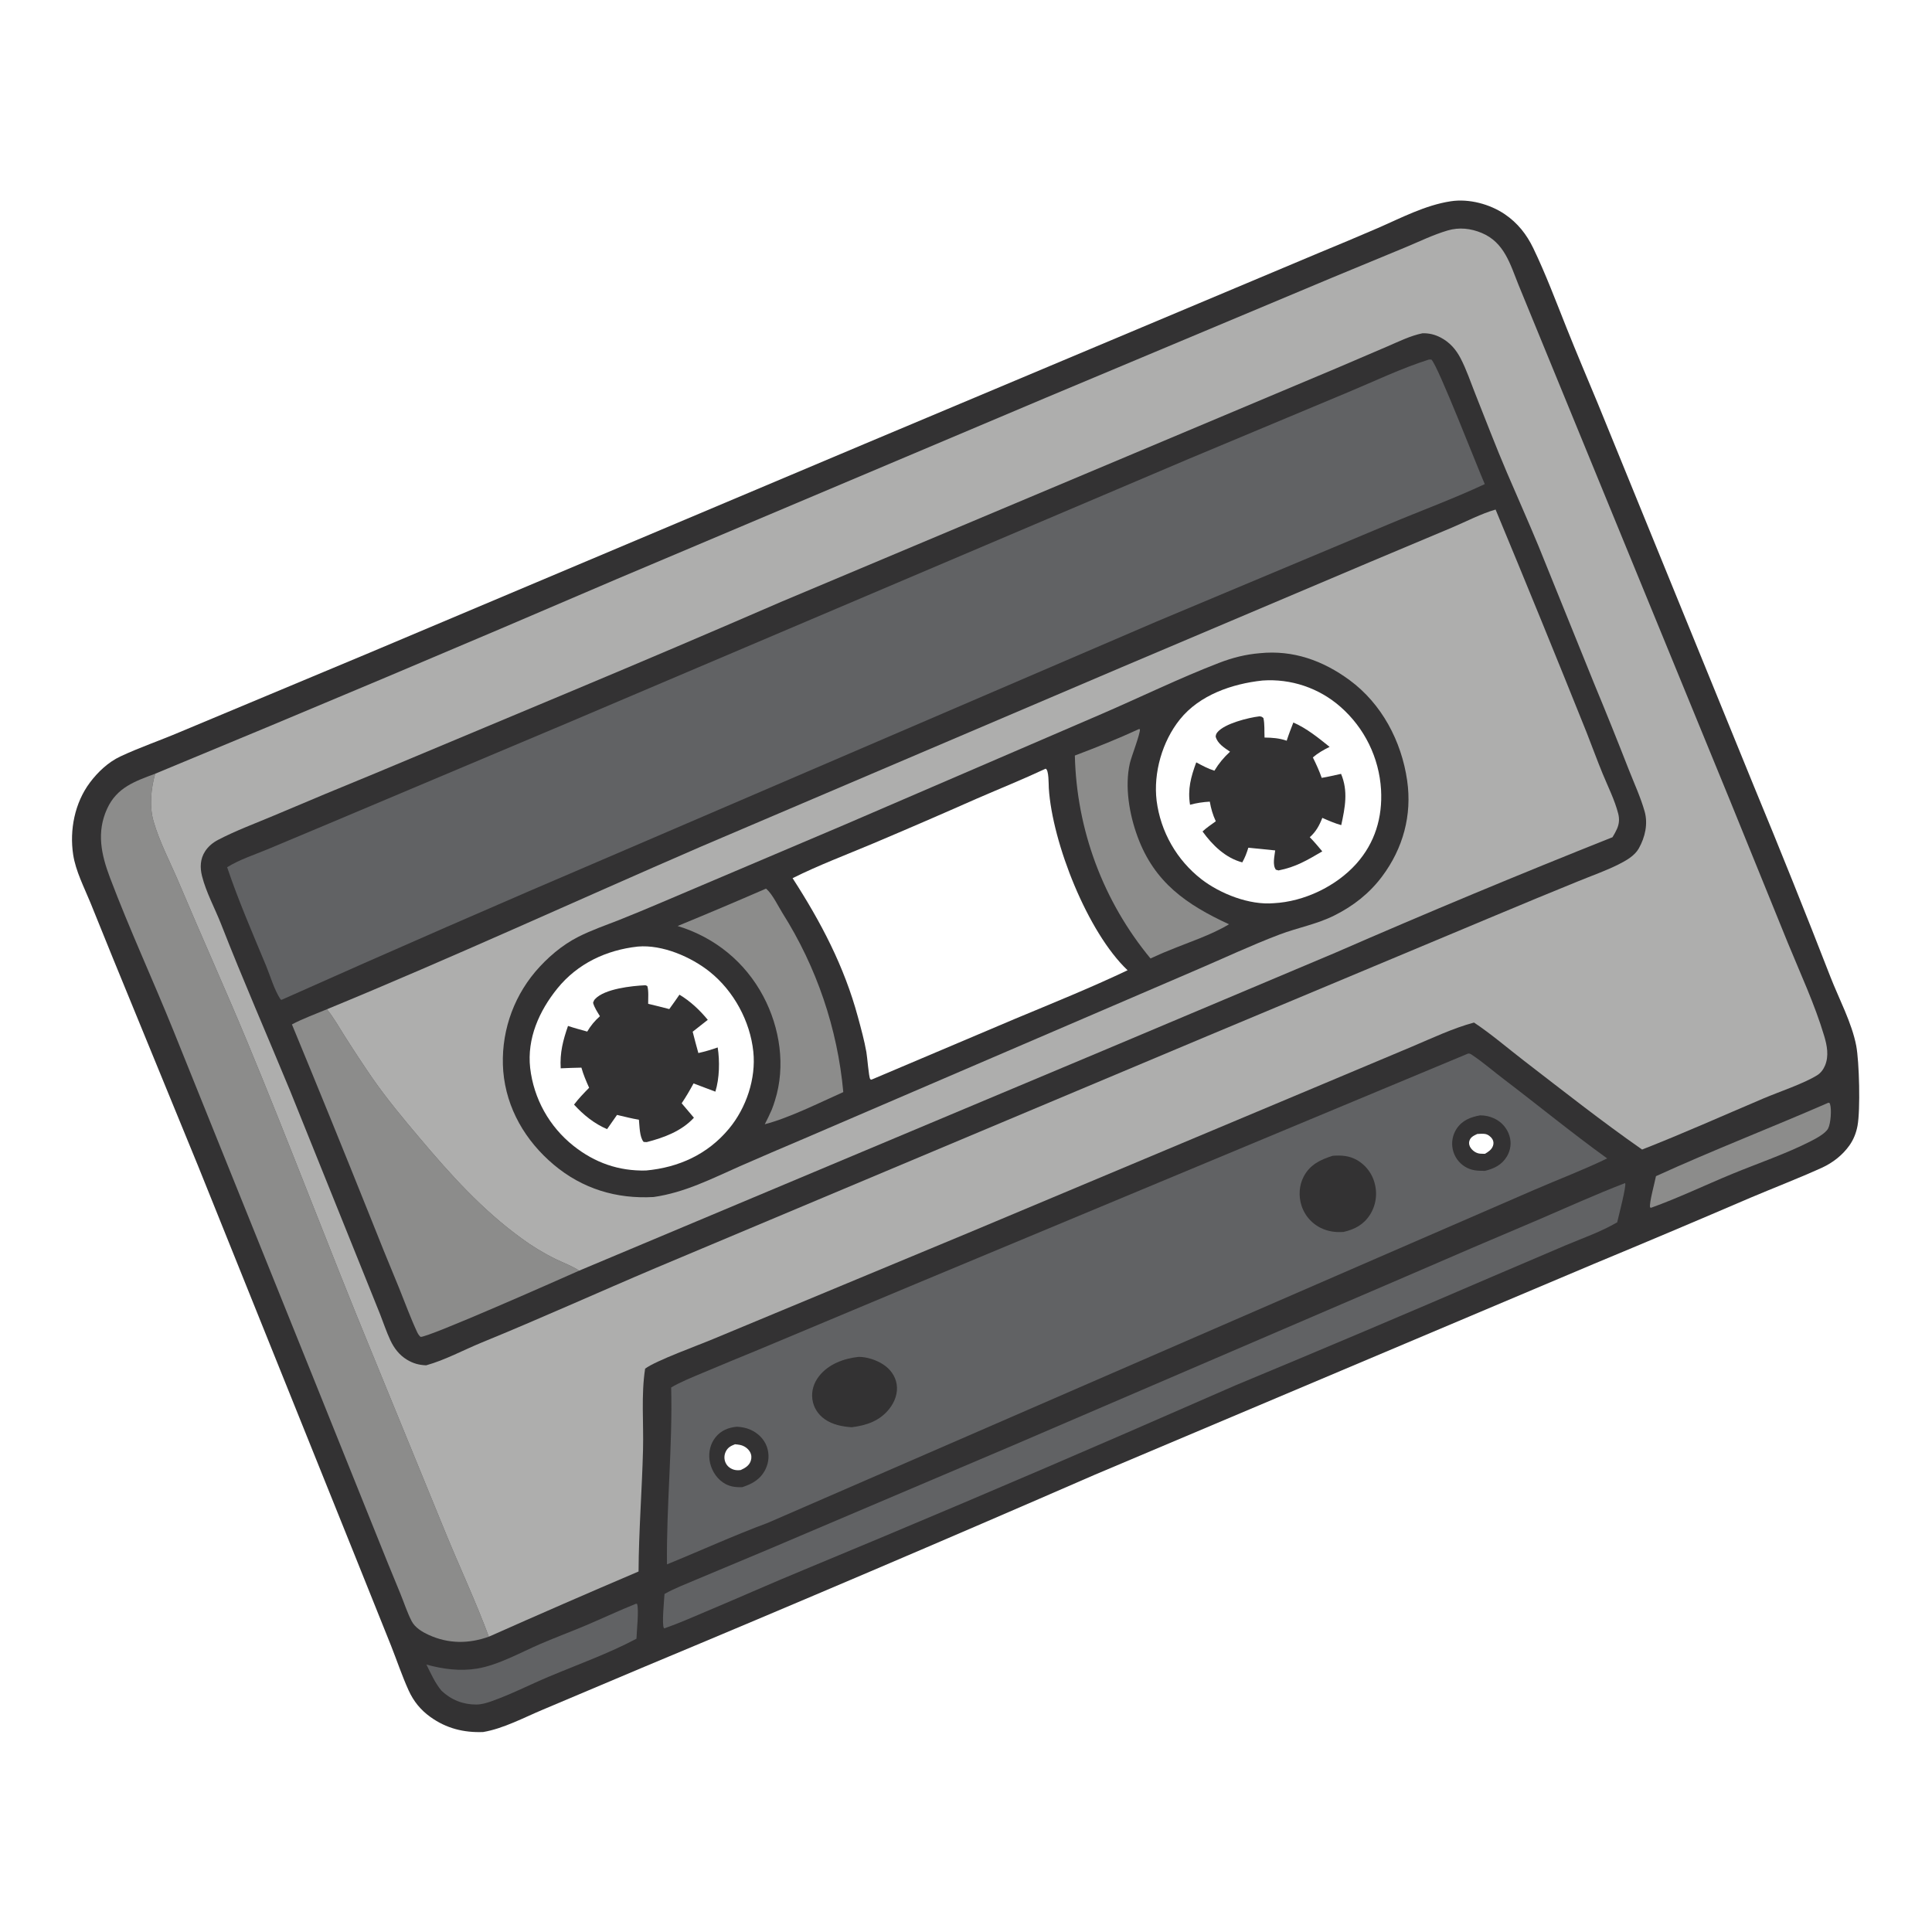 <?xml version="1.0" encoding="utf-8" ?>
<svg xmlns="http://www.w3.org/2000/svg" xmlns:xlink="http://www.w3.org/1999/xlink" width="1024" height="1024">
	<path fill="white" d="M0 0L1024 0L1024 1024L0 1024L0 0Z"/>
	<path fill="#333233" d="M769.005 106.665C778.589 105.209 789.656 108.157 797.616 113.575C804.369 118.172 809.133 124.205 812.657 131.514C819.225 145.139 824.632 159.584 830.245 173.636C835.626 187.109 841.293 200.482 846.873 213.876L929.726 417.016Q950.487 467.122 970.128 517.678C974.638 529.28 981.514 542.093 983.834 554.236C985.46 562.751 986.093 588.23 984.523 596.675C983.82 600.454 982.491 603.874 980.278 607.033C976.674 612.175 971.362 616.327 965.668 618.91C953.265 624.538 940.42 629.466 927.869 634.778Q886.36 652.617 844.634 669.944L580.119 781.7Q461.301 833.443 341.702 883.356L287.777 906.125C277.7 910.343 266.823 916.199 256.068 918.014C245.794 918.393 236.578 916.097 228.13 910.042C222.912 906.302 219.184 901.707 216.536 895.86C213.066 888.195 210.348 880.049 207.247 872.213L188.149 824.635L104.964 617.918L59.926 508.066L47.923 478.438C44.623 470.376 40.103 461.65 38.783 452.998C36.782 439.882 39.618 425.533 47.62 414.823C51.851 409.16 57.386 403.942 63.826 400.922C73.975 396.164 84.728 392.51 95.057 388.115L195.831 345.983L458.188 235.297L698.79 134.138Q714.515 127.67 730.129 120.938C742.665 115.5 755.389 108.723 769.005 106.665Z"/>
	<path fill="#8C8C8B" d="M969.143 584.447L969.711 584.647C969.787 584.814 969.88 584.973 969.939 585.147C970.884 587.927 970.327 595.484 968.951 598.112C967.547 600.795 962.412 603.49 959.739 604.859C946.872 611.447 931.683 616.607 918.251 622.14C903.895 628.053 889.699 634.894 875.11 640.142L874.577 639.947C873.992 637.801 877.123 626.432 877.704 623.388C907.857 609.612 938.783 597.698 969.143 584.447Z"/>
	<path fill="#616264" d="M337.183 849.972L337.69 850.175C338.705 853.218 337.453 864.636 337.342 868.552C322.591 876.393 306.253 882.215 290.834 888.703C280.743 892.95 270.707 898.118 260.397 901.737C257.843 902.633 255.189 903.426 252.461 903.439C245.424 903.473 239.109 900.968 234.015 896.131C230.587 892.021 228.364 887.021 226.014 882.25C234.686 884.673 243.913 885.865 252.867 884.388C264.173 882.522 275.985 875.798 286.523 871.269C294.49 867.845 302.625 864.833 310.609 861.451C319.496 857.687 328.223 853.57 337.183 849.972Z"/>
	<path fill="#616264" d="M861.302 627.075C861.328 627.095 861.363 627.107 861.379 627.136C862.104 628.49 857.79 644.998 857.145 647.851C848.65 652.83 838.809 656.267 829.727 660.076L791.013 676.606Q723.042 705.917 654.686 734.318L596.363 759.773Q511.47 796.632 425.974 832.073C409.16 839.007 392.538 846.426 375.768 853.474C367.936 856.765 360.136 860.273 352.117 863.08C352.033 862.998 351.932 862.931 351.863 862.835C350.723 861.25 352.034 847.642 352.206 844.824C357.642 841.776 363.705 839.5 369.437 837.041L406.741 821.42L537.092 766.008L744.482 676.861Q779.938 661.445 815.552 646.397C830.786 639.846 845.81 633.025 861.302 627.075Z"/>
	<path fill="#8C8C8B" d="M259.098 867.481C248.365 871.299 237.662 871.313 227.214 866.527C223.728 864.931 219.924 862.652 218.131 859.145C215.777 854.54 214.105 849.319 212.137 844.522Q205.441 828.353 198.953 812.098L164.608 726.659L91.931 546.286C80.982 519.201 68.668 492.61 58.33 465.287C53.677 452.99 51.037 441.116 56.795 428.592C61.978 417.317 71.534 414.108 82.265 410.077C80.004 417.882 79.112 427.364 81.374 435.275C84.542 446.356 90.398 457.313 94.881 467.958C106.853 496.383 119.57 524.501 131.388 552.997C153.88 607.228 174.549 662.257 196.934 716.535L236.699 813.711C244.081 831.586 252.367 849.368 259.098 867.481Z"/>
	<path fill="#616264" d="M778.154 558.395C779.118 558.364 779.559 558.681 780.334 559.202C786.133 563.099 791.562 567.823 797.139 572.062C815.44 585.973 833.179 600.541 851.833 613.987C839.167 620.124 825.847 625.144 812.927 630.75L730.624 666.475L406.873 807.174C388.918 813.816 371.268 821.918 353.514 829.141C353.172 797.841 356.513 766.735 355.733 735.391C360.914 732.321 366.813 730.042 372.347 727.682C382.189 723.484 392.116 719.48 402.003 715.388L485.426 680.452L778.154 558.395Z"/>
	<path fill="#333233" d="M784.517 591.161Q785.491 591.156 786.46 591.259Q787.429 591.363 788.38 591.574Q789.331 591.786 790.253 592.102Q791.174 592.418 792.055 592.835Q792.768 593.169 793.441 593.576Q794.115 593.983 794.743 594.458Q795.371 594.933 795.945 595.471Q796.52 596.009 797.036 596.604Q797.551 597.199 798.001 597.844Q798.452 598.49 798.833 599.179Q799.213 599.868 799.52 600.593Q799.827 601.318 800.056 602.071C801.186 605.749 800.669 609.619 798.705 612.914C796.01 617.437 791.976 619.351 787.092 620.576C783.075 620.576 779.881 620.489 776.34 618.282Q775.742 617.904 775.184 617.469Q774.625 617.034 774.113 616.545Q773.6 616.057 773.139 615.521Q772.677 614.985 772.27 614.406Q771.863 613.826 771.516 613.21Q771.168 612.593 770.883 611.945Q770.598 611.298 770.378 610.625Q770.158 609.952 770.006 609.261Q769.85 608.559 769.766 607.844Q769.681 607.13 769.669 606.411Q769.656 605.692 769.715 604.975Q769.774 604.258 769.905 603.551Q770.036 602.844 770.237 602.153Q770.438 601.462 770.706 600.795Q770.975 600.128 771.309 599.491Q771.644 598.854 772.04 598.254C774.988 593.812 779.463 592.044 784.517 591.161Z"/>
	<path fill="white" d="M782.979 601.03C784.334 600.966 785.831 600.809 787.172 601.032C788.634 601.274 790.186 602.456 790.958 603.706C791.632 604.796 791.745 606.063 791.328 607.27C790.602 609.371 788.905 610.443 787.094 611.53C786.227 611.525 785.357 611.529 784.491 611.46C782.548 611.305 780.769 610.116 779.604 608.571C778.768 607.462 778.408 606.047 778.809 604.692C779.419 602.626 781.206 601.886 782.979 601.03Z"/>
	<path fill="#333233" d="M390.637 756.189C393.129 756.367 395.387 756.738 397.697 757.754C401.699 759.514 405.005 762.687 406.473 766.858Q406.724 767.579 406.901 768.321Q407.079 769.063 407.183 769.819Q407.286 770.575 407.314 771.337Q407.342 772.1 407.295 772.862Q407.247 773.623 407.124 774.376Q407.001 775.129 406.804 775.867Q406.607 776.604 406.338 777.318Q406.069 778.032 405.731 778.716C403.138 784.038 398.759 786.494 393.382 788.242C389.548 788.337 386.368 787.929 383.143 785.697C379.214 782.978 376.681 778.447 376.052 773.746C375.491 769.555 376.577 765.091 379.252 761.782C382.209 758.125 386.065 756.603 390.637 756.189Z"/>
	<path fill="white" d="M389.571 765.492C390.472 765.577 391.389 765.659 392.276 765.846C394.406 766.295 396.434 767.643 397.506 769.557C398.321 771.013 398.449 772.556 397.963 774.153C397.164 776.779 394.938 778.086 392.607 779.145C391.325 779.347 389.881 779.306 388.651 778.865C386.769 778.19 385.305 776.97 384.503 775.117Q384.362 774.782 384.257 774.435Q384.152 774.087 384.084 773.73Q384.016 773.373 383.986 773.012Q383.955 772.65 383.963 772.286Q383.971 771.923 384.017 771.563Q384.063 771.203 384.146 770.849Q384.23 770.496 384.35 770.153Q384.47 769.81 384.625 769.482C385.704 767.178 387.322 766.385 389.571 765.492Z"/>
	<path fill="#333233" d="M455.098 719.17C459.471 719.167 464.457 720.804 468.098 723.176C471.817 725.6 474.495 729.159 475.24 733.59C476.029 738.29 474.259 743.018 471.372 746.686C466.293 753.139 459.252 755.491 451.445 756.474C446.393 756.121 441.364 755.162 437.127 752.206C433.569 749.723 431.155 745.962 430.577 741.644C429.977 737.16 431.353 732.93 434.113 729.392C439.106 722.993 447.285 720.002 455.098 719.17Z"/>
	<path fill="#333233" d="M706.399 612.582C711.065 612.261 715.163 612.527 719.314 614.903Q719.748 615.156 720.169 615.431Q720.59 615.706 720.997 616.002Q721.403 616.297 721.795 616.613Q722.186 616.929 722.561 617.264Q722.936 617.599 723.293 617.952Q723.651 618.306 723.99 618.676Q724.33 619.047 724.65 619.435Q724.971 619.822 725.271 620.225Q725.572 620.628 725.851 621.046Q726.131 621.464 726.39 621.895Q726.648 622.326 726.885 622.77Q727.122 623.213 727.336 623.668Q727.549 624.123 727.74 624.588Q727.931 625.053 728.098 625.528Q728.266 626.002 728.409 626.484Q728.552 626.965 728.671 627.454Q728.804 627.968 728.911 628.489Q729.018 629.009 729.098 629.534Q729.178 630.059 729.232 630.587Q729.285 631.116 729.312 631.646Q729.339 632.177 729.338 632.708Q729.338 633.239 729.31 633.77Q729.283 634.3 729.229 634.828Q729.174 635.357 729.093 635.882Q729.012 636.407 728.904 636.927Q728.797 637.447 728.663 637.961Q728.529 638.475 728.369 638.981Q728.209 639.488 728.023 639.986Q727.838 640.483 727.627 640.971Q727.417 641.459 727.182 641.935Q726.947 642.411 726.688 642.875Q726.429 643.339 726.147 643.789C722.783 649.099 718.054 651.566 712.12 652.954C707.853 653.262 703.798 652.709 699.943 650.783Q699.498 650.561 699.064 650.317Q698.63 650.073 698.209 649.808Q697.788 649.543 697.38 649.257Q696.973 648.971 696.58 648.665Q696.187 648.359 695.81 648.034Q695.433 647.709 695.073 647.366Q694.713 647.023 694.37 646.662Q694.027 646.301 693.703 645.924Q693.378 645.546 693.073 645.153Q692.768 644.76 692.483 644.352Q692.197 643.944 691.933 643.523Q691.668 643.101 691.425 642.667Q691.181 642.233 690.96 641.787Q690.739 641.341 690.54 640.885Q690.341 640.429 690.165 639.963Q689.989 639.498 689.836 639.024C688.199 633.966 688.521 628.262 691.022 623.537C694.361 617.231 699.933 614.6 706.399 612.582Z"/>
	<path fill="#AEAEAD" d="M82.265 410.077Q204.8 359.399 326.624 307.033L554.672 210.663L705.584 147.358L745.011 131.047C752.351 127.988 759.685 124.39 767.323 122.146C773.425 120.353 779.56 121.045 785.362 123.477C797.293 128.478 800.399 139.896 804.823 150.927L916.732 423.791L947.581 499.728C954.206 515.912 961.894 532.383 966.882 549.144C968.383 554.189 969.413 559.61 967.339 564.663C966.488 566.737 965.076 568.695 963.156 569.889C955.912 574.39 943.004 578.654 934.719 582.17C913.32 591.252 891.996 600.826 870.346 609.282C849.026 594.41 828.429 578.135 807.826 562.279C799.053 555.527 790.481 548.105 781.264 541.976C770.179 544.937 759.183 550.175 748.605 554.641L701.871 574.283L513.199 653.47L378.091 709.662C370.426 712.919 347.516 721.179 341.931 725.421C339.77 739.322 341.178 754.265 340.819 768.349C340.271 789.845 338.569 811.454 338.449 832.925Q298.637 849.889 259.098 867.481C252.367 849.368 244.081 831.586 236.699 813.711L196.934 716.535C174.549 662.257 153.88 607.228 131.388 552.997C119.57 524.501 106.853 496.383 94.881 467.958C90.398 457.313 84.542 446.356 81.374 435.275C79.112 427.364 80.004 417.882 82.265 410.077Z"/>
	<path fill="#333233" d="M753.963 176.637C757.428 176.557 760.505 177.29 763.585 178.905C768.354 181.407 771.62 185.111 774.098 189.827C777.251 195.83 779.457 202.552 781.972 208.851C787.5 222.7 792.803 236.698 798.67 250.403C804.245 263.427 810.032 276.372 815.455 289.458L844.905 362.271Q854.347 385.008 863.297 407.943C866.136 415.173 869.56 422.567 871.675 430.027C873.561 436.681 871.923 443.753 868.598 449.674C866.41 453.569 861.963 456.083 858.062 458.053C851.139 461.55 843.6 464.156 836.415 467.109Q814.371 476.075 792.429 485.288L639.975 549.101L348.027 671.848C317.125 684.947 286.498 698.826 255.436 711.52C245.79 715.462 235.861 720.893 225.871 723.644C222.108 723.515 218.931 722.629 215.694 720.666C211.645 718.211 208.883 714.598 206.896 710.36C204.824 705.94 203.28 701.201 201.485 696.658L191.894 672.819L153.783 578.195C141.613 548.747 128.813 519.517 117.204 489.846C113.932 481.484 109.197 472.893 107.047 464.217C105.933 459.722 106.118 455.255 108.667 451.272C110.364 448.621 112.828 446.588 115.6 445.139C125.056 440.199 135.435 436.379 145.278 432.223Q172.251 420.772 199.37 409.671L303.482 366.091Q358.888 342.9 413.994 319.004L629.15 228.491L708.611 195.055L734.979 183.768C741.092 181.16 747.427 177.963 753.963 176.637Z"/>
	<path fill="#8C8C8B" d="M154.728 542.965C160.595 539.843 167.135 537.506 173.272 534.928C173.398 535.083 173.526 535.237 173.65 535.393C177.058 539.679 179.833 544.644 182.772 549.268Q189.858 560.461 197.354 571.384C205.057 582.469 213.665 592.78 222.362 603.085C238.787 622.546 255.466 641.108 276.187 656.178Q280.473 659.357 285.029 662.134Q289.585 664.912 294.375 667.264C298.477 669.283 303.181 670.931 306.954 673.478C298.427 677.276 225.923 709.439 222.877 708.558C222.032 707.751 221.563 707.048 221.066 705.98C217.548 698.426 214.668 690.448 211.536 682.721Q203.241 662.746 195.287 642.634Q175.29 592.684 154.728 542.965Z"/>
	<path fill="#616264" d="M757.387 190.558L758.671 190.583C762.075 193.587 783.144 247.973 786.965 256.589C770.297 264.399 752.976 270.717 736.029 277.859L612.76 329.542L324.18 453.565Q236.412 491.009 149.28 529.911L148.778 529.806C145.39 524.803 143.332 517.405 140.983 511.754C133.839 494.562 126.329 477.306 120.391 459.653C126.846 455.638 134.598 453.12 141.626 450.213L174.409 436.466L300.595 383.266L629.632 243.4L714.403 207.929C728.53 202.047 742.823 195.155 757.387 190.558Z"/>
	<path fill="#AEAEAD" d="M173.272 534.928C239.764 507.553 305.136 477.496 371.106 448.902L594.192 353.776L725.864 297.99L769.69 279.568C777.057 276.451 785.03 272.259 792.691 270.071Q817.163 328.93 840.887 388.095C843.772 395.409 846.446 402.808 849.437 410.079C852.261 416.941 855.831 424.008 857.671 431.192C858.391 434.002 858.238 436.583 857.065 439.255C856.389 440.795 855.539 442.32 854.654 443.747Q780.728 473.144 707.802 504.942L586.769 555.964L306.954 673.478C303.181 670.931 298.477 669.283 294.375 667.264Q289.585 664.912 285.029 662.134Q280.473 659.357 276.187 656.178C255.466 641.108 238.787 622.546 222.362 603.085C213.665 592.78 205.057 582.469 197.354 571.384Q189.858 560.461 182.772 549.268C179.833 544.644 177.058 539.679 173.65 535.393C173.526 535.237 173.398 535.083 173.272 534.928Z"/>
	<path fill="#333233" d="M667.784 346.204C685.412 344.431 701.202 350.115 715.277 360.463C732.386 373.041 742.81 392.858 745.818 413.661C748.48 432.079 743.665 449.658 732.555 464.513C725.822 473.515 717.267 480.206 707.239 485.218C697.866 489.902 687.929 491.636 678.255 495.295C663.219 500.981 648.34 508.021 633.527 514.334L425.909 603.601Q409.004 610.751 392.189 618.109C377.053 624.797 363.05 632.044 346.443 634.445C326.741 635.557 308.717 630.102 293.515 617.328C278.491 604.704 268.391 587.497 266.732 567.769Q266.594 566.003 266.542 564.233Q266.491 562.462 266.525 560.691Q266.559 558.92 266.679 557.153Q266.799 555.386 267.005 553.626Q267.211 551.867 267.501 550.12Q267.792 548.373 268.167 546.642Q268.543 544.911 269.002 543.2Q269.46 541.489 270.002 539.802Q270.543 538.116 271.166 536.458Q271.788 534.799 272.49 533.173Q273.193 531.547 273.973 529.957Q274.753 528.367 275.61 526.817Q276.467 525.266 277.398 523.759Q278.328 522.252 279.331 520.792Q280.334 519.332 281.407 517.922Q282.479 516.513 283.619 515.157C289.921 507.731 297.841 500.909 306.572 496.503C313.542 492.985 321.021 490.402 328.288 487.557Q339.466 483.087 350.536 478.356L447.885 437.017L583.911 378.405C604.638 369.451 625.07 359.45 646.143 351.335C653.262 348.593 660.183 346.833 667.784 346.204Z"/>
	<path fill="#8C8C8B" d="M603.693 386.419L604.169 386.52C604.537 388.482 599.583 401.245 598.833 404.59C596.036 417.068 598.594 431.659 602.936 443.471C611.864 467.753 628.868 479.462 651.4 489.889C641.824 495.651 629.986 499.431 619.624 503.738C616.302 505 613.045 506.575 609.786 508.002Q608.622 506.594 607.487 505.162Q606.352 503.729 605.247 502.274Q604.143 500.818 603.069 499.34Q601.995 497.861 600.952 496.361Q599.909 494.86 598.898 493.339Q597.886 491.817 596.907 490.274Q595.928 488.731 594.981 487.168Q594.034 485.606 593.12 484.023Q592.206 482.441 591.325 480.84Q590.444 479.239 589.597 477.62Q588.749 476.001 587.936 474.365Q587.123 472.728 586.344 471.075Q585.565 469.422 584.821 467.753Q584.077 466.085 583.368 464.401Q582.658 462.716 581.984 461.018Q581.311 459.319 580.672 457.607Q580.034 455.895 579.432 454.17Q578.829 452.445 578.263 450.707Q577.697 448.97 577.167 447.221Q576.637 445.472 576.144 443.713Q575.651 441.953 575.194 440.184Q574.738 438.415 574.319 436.636Q573.899 434.857 573.517 433.071Q573.135 431.284 572.791 429.489Q572.446 427.695 572.139 425.893Q571.832 424.092 571.562 422.285Q571.293 420.477 571.061 418.665Q570.829 416.852 570.636 415.035Q570.442 413.218 570.286 411.398Q570.13 409.577 570.013 407.754Q569.895 405.93 569.815 404.104Q569.735 402.279 569.694 400.452C581.214 396.109 592.501 391.562 603.693 386.419Z"/>
	<path fill="#8C8C8B" d="M405.984 470.996C406.092 471.076 406.207 471.148 406.307 471.236C409.427 473.999 412.509 480.371 414.744 483.968Q416.432 486.64 418.04 489.36Q419.649 492.081 421.176 494.848Q422.704 497.614 424.149 500.425Q425.594 503.235 426.956 506.087Q428.318 508.939 429.595 511.83Q430.872 514.721 432.063 517.649Q433.254 520.576 434.358 523.537Q435.463 526.498 436.479 529.491Q437.495 532.483 438.423 535.504Q439.351 538.526 440.189 541.573Q441.027 544.62 441.775 547.691Q442.523 550.761 443.18 553.853Q443.837 556.944 444.403 560.053Q444.969 563.163 445.442 566.287Q445.916 569.412 446.297 572.549Q446.678 575.687 446.967 578.834C434.227 584.49 418.543 592.429 405.35 595.878C406.685 593.381 407.847 590.824 409.012 588.245C409.681 586.619 410.222 584.949 410.751 583.274C416.477 565.107 413.412 544.772 404.587 528.104C394.909 509.826 378.814 496.795 359.163 490.8Q382.672 481.132 405.984 470.996Z"/>
	<path fill="white" d="M338.079 501.7C351.045 500.572 366.311 507.155 376.251 515.131C388.902 525.282 397.58 541.224 399.272 557.375C400.769 571.668 395.545 587.188 386.418 598.192C375.114 611.82 359.769 618.789 342.394 620.39C327.954 620.75 315.25 616.286 303.948 607.309Q302.761 606.368 301.622 605.369Q300.483 604.371 299.394 603.318Q298.305 602.265 297.27 601.159Q296.234 600.054 295.253 598.899Q294.273 597.745 293.351 596.543Q292.428 595.342 291.566 594.096Q290.703 592.851 289.903 591.565Q289.103 590.279 288.367 588.955Q287.631 587.631 286.96 586.273Q286.29 584.914 285.687 583.525Q285.084 582.135 284.55 580.717Q284.016 579.3 283.553 577.858Q283.089 576.416 282.696 574.953Q282.304 573.49 281.984 572.009Q281.664 570.529 281.417 569.034Q281.169 567.54 280.996 566.035C279.271 550.416 285.749 535.847 295.423 523.893C306.085 510.719 321.37 503.514 338.079 501.7Z"/>
	<path fill="#333233" d="M341.925 522.209C342.361 522.221 342.715 522.459 343.105 522.642C343.888 525.317 343.506 529.196 343.538 532.036C347.283 532.893 351.004 533.891 354.729 534.833C356.593 532.342 358.34 529.748 360.131 527.203C365.99 530.734 370.79 535.281 375.14 540.529Q371.104 543.639 367.133 546.832Q368.562 552.505 370.145 558.137C373.67 557.35 376.994 556.374 380.397 555.166C381.526 562.472 381.348 571.52 379.159 578.6L367.597 574.238C365.63 577.859 363.608 581.346 361.301 584.761L367.791 592.421C361.267 599.522 351.924 602.969 342.822 605.327C342.268 605.371 341.682 605.275 341.128 605.229C338.953 602.73 338.989 596.784 338.637 593.476C334.734 592.824 330.883 591.837 327.033 590.928L321.77 598.457C315.02 595.616 309.143 590.842 304.254 585.465C306.683 582.24 309.422 579.415 312.248 576.539C310.67 573.014 309.195 569.594 308.158 565.868Q302.667 565.979 297.18 566.23C296.697 557.962 298.377 551.508 301.055 543.77C304.406 544.895 307.839 545.798 311.242 546.756C313.12 543.593 315.226 541.033 317.978 538.61C316.593 536.321 315.048 534.103 314.342 531.501C314.589 530.781 314.827 530.138 315.353 529.567C320.434 524.046 334.86 522.544 341.925 522.209Z"/>
	<path fill="white" d="M669.006 360.706C669.053 360.7 669.1 360.692 669.148 360.689Q670.544 360.59 671.944 360.56Q673.344 360.53 674.743 360.57Q676.143 360.609 677.538 360.718Q678.934 360.827 680.323 361.005Q681.711 361.182 683.089 361.429Q684.467 361.675 685.832 361.989Q687.196 362.304 688.543 362.685Q689.89 363.066 691.216 363.514Q692.542 363.962 693.845 364.475Q695.148 364.987 696.423 365.564Q697.699 366.141 698.945 366.78Q700.19 367.419 701.402 368.119Q702.615 368.819 703.791 369.578Q704.967 370.337 706.104 371.154Q707.242 371.97 708.337 372.842Q709.432 373.714 710.483 374.639Q711.662 375.672 712.788 376.762Q713.914 377.852 714.985 378.997Q716.057 380.141 717.07 381.337Q718.083 382.533 719.036 383.778Q719.989 385.022 720.879 386.312Q721.769 387.603 722.594 388.935Q723.42 390.268 724.178 391.64Q724.937 393.011 725.626 394.419Q726.316 395.826 726.936 397.266Q727.555 398.706 728.102 400.175Q728.65 401.644 729.124 403.138Q729.598 404.632 729.998 406.147Q730.398 407.663 730.722 409.196Q731.046 410.73 731.295 412.278Q731.543 413.825 731.714 415.383Q731.886 416.941 731.98 418.506C732.817 433.227 728.781 446.742 718.867 457.82C708.137 469.81 691.152 477.887 675.124 478.713C662.273 479.833 646.8 473.764 636.76 466.002Q635.548 465.059 634.385 464.058Q633.221 463.057 632.107 462Q630.993 460.943 629.932 459.834Q628.872 458.724 627.866 457.563Q626.861 456.403 625.914 455.195Q624.966 453.987 624.079 452.734Q623.192 451.481 622.367 450.187Q621.542 448.892 620.781 447.558Q620.02 446.225 619.325 444.856Q618.63 443.487 618.003 442.086Q617.376 440.684 616.818 439.254Q616.261 437.824 615.773 436.368Q615.286 434.912 614.87 433.434Q614.454 431.956 614.111 430.46Q613.768 428.964 613.499 427.452Q613.229 425.941 613.034 424.418C611.246 409.6 616.02 392.945 625.368 381.304C635.783 368.334 652.986 362.444 669.006 360.706Z"/>
	<path fill="#333233" d="M667.581 379.668C668.713 379.819 668.803 379.848 669.653 380.609C670.36 383.915 670.069 387.525 670.233 390.92C674.323 390.966 678.084 391.234 681.972 392.599C683.018 389.325 684.263 386.138 685.505 382.935C692.592 386.053 698.743 391.033 704.725 395.868C701.488 397.441 698.589 399.1 695.84 401.441C697.607 405.014 699.231 408.512 700.533 412.282C703.962 411.739 707.388 410.882 710.787 410.161C714.638 419.304 712.912 428.009 710.885 437.34C707.392 436.369 704.166 434.948 700.854 433.488C699.273 437.555 697.518 440.777 694.212 443.74C696.566 446.115 698.687 448.69 700.842 451.243C692.803 455.93 686.904 459.525 677.652 461.349L676.244 460.964C674.335 458.429 675.529 453.753 675.876 450.739Q668.765 449.979 661.645 449.303C660.779 452.127 659.89 454.491 658.437 457.078C649.55 454.759 642.577 447.914 637.372 440.692C639.512 438.678 642.023 437.025 644.395 435.295C642.807 431.874 641.857 428.588 641.211 424.888C637.619 425.095 634.209 425.6 630.737 426.538C629.42 418.243 631.191 411.812 634.036 404.067C637.193 405.759 640.228 407.411 643.655 408.492C646.044 404.549 648.568 401.55 651.939 398.403C648.912 396.346 645.25 394.122 644.323 390.379C644.465 389.422 644.598 388.923 645.225 388.147C648.972 383.512 661.718 380.349 667.581 379.668Z"/>
	<path fill="white" d="M554.225 407.416C555.974 408.126 555.761 415.764 555.889 417.776C557.733 446.73 576.425 494.178 597.645 514.254C578.082 523.567 557.831 531.706 537.842 540.06L462.661 571.915L461.803 572.255C461.595 572.129 461.299 572.089 461.177 571.877C460.479 570.664 459.665 560.25 459.202 557.64C458.089 551.367 456.366 545.146 454.704 539C447.44 512.131 435.115 488.716 420.09 465.449C433.901 458.548 448.539 453.059 462.766 447.059Q490.365 435.399 517.76 423.268C529.91 417.996 542.235 413.037 554.225 407.416Z"/>
</svg>

